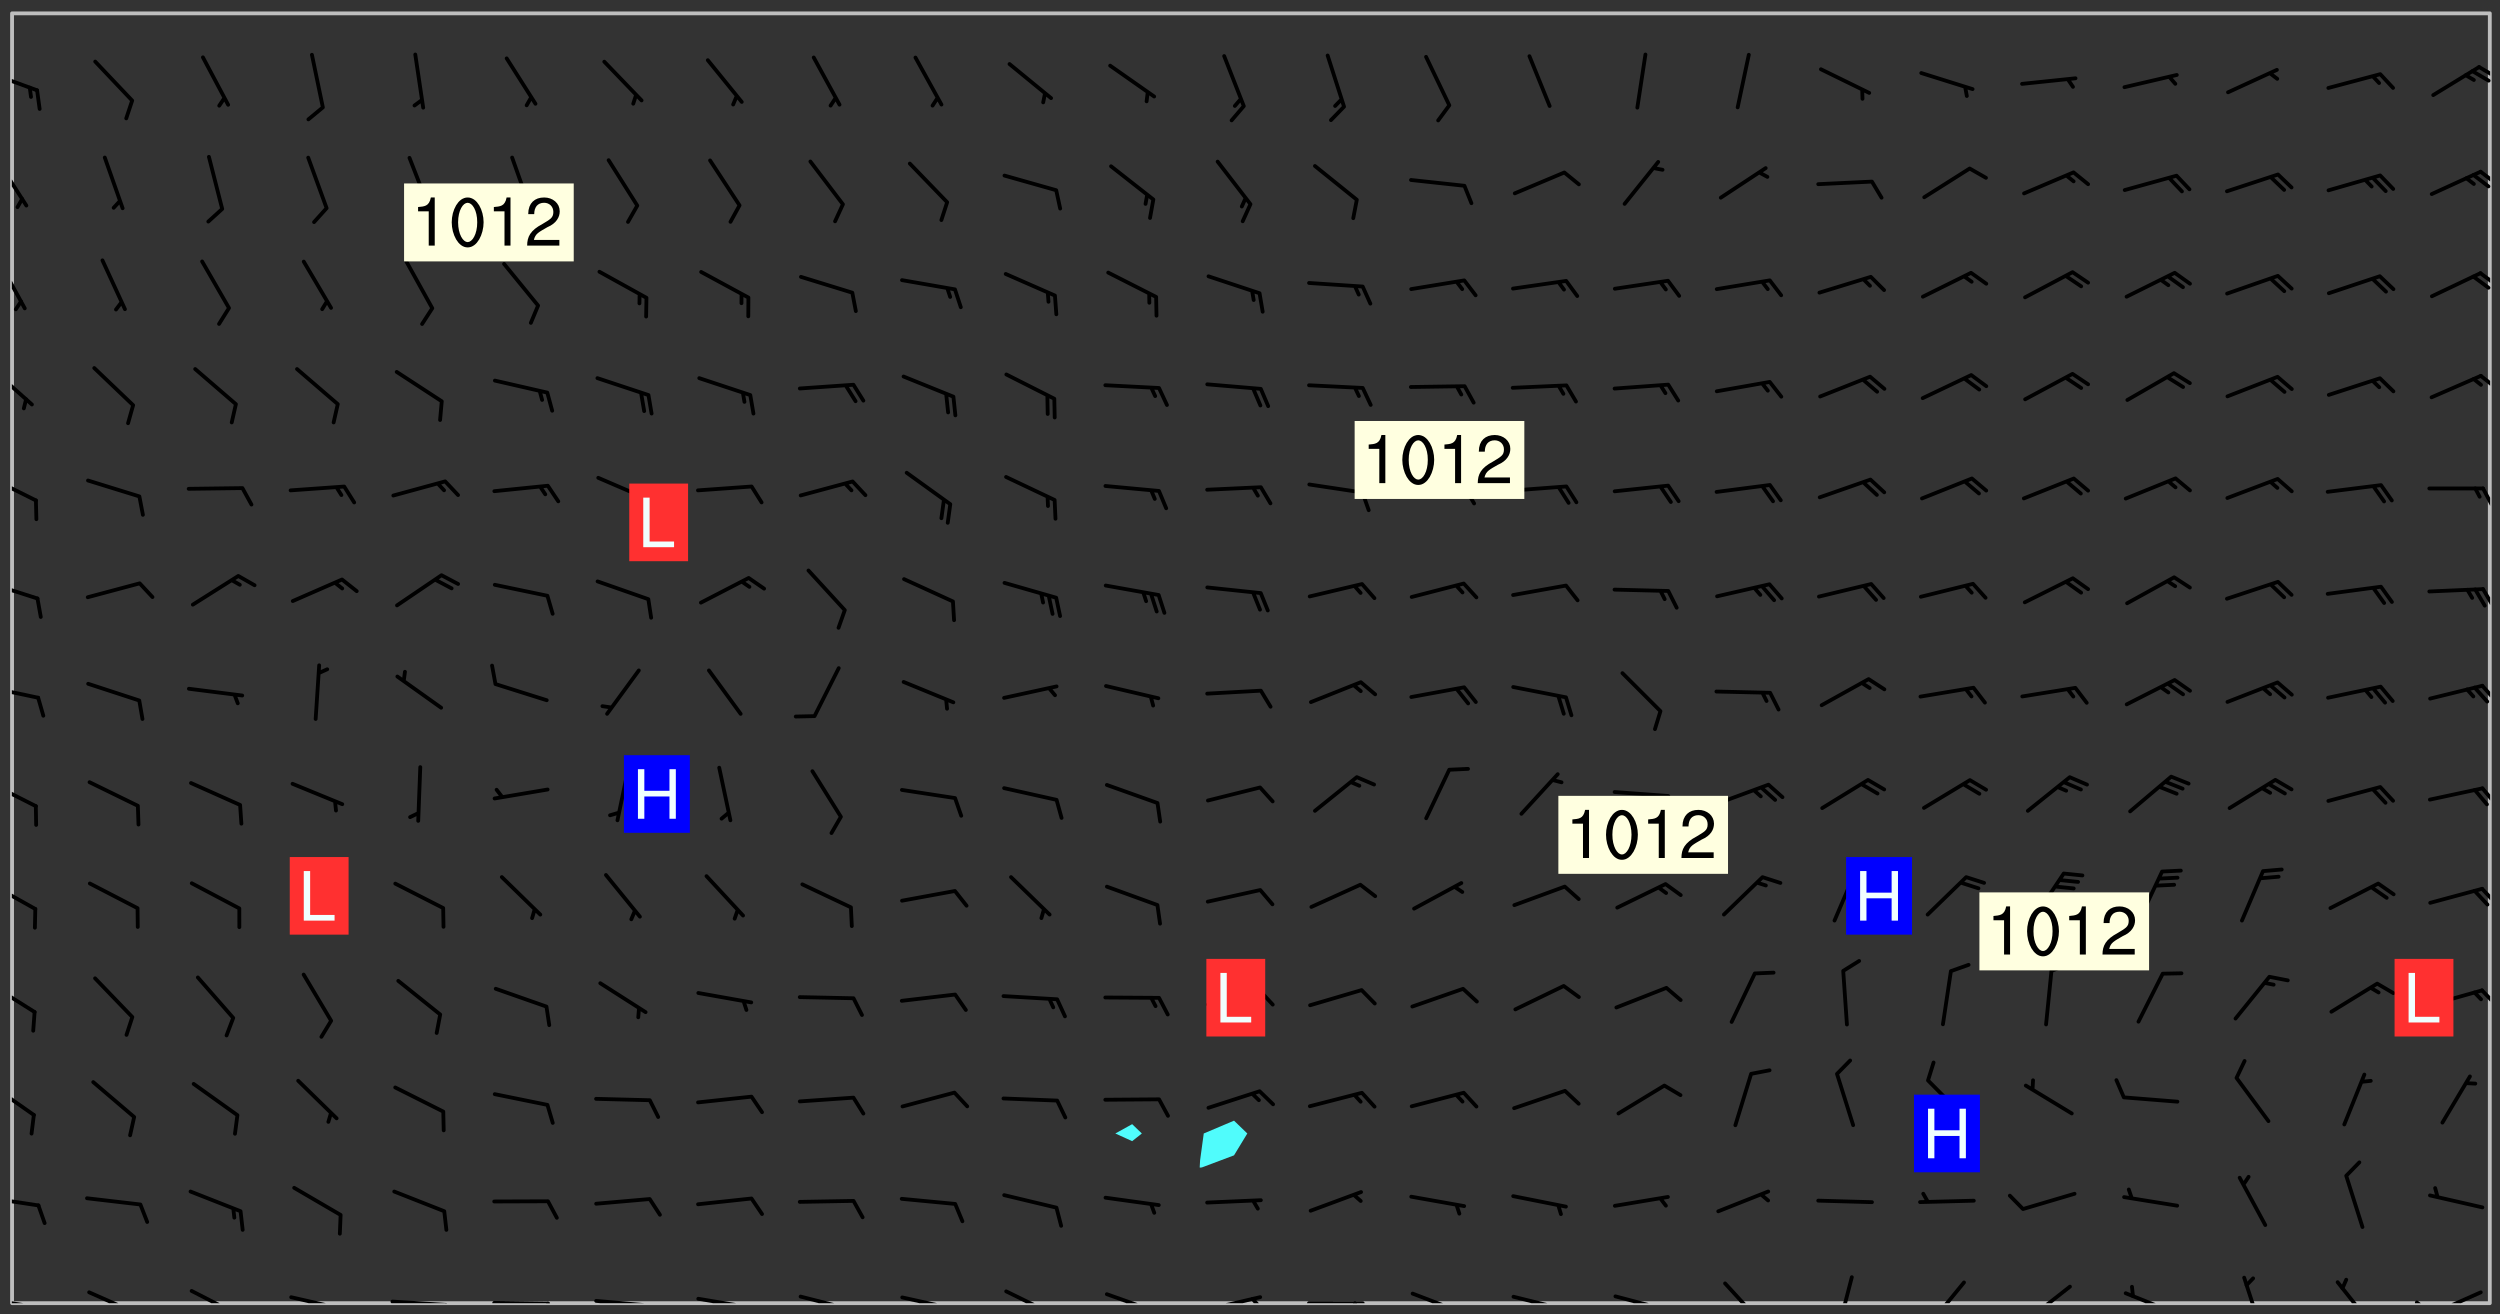 <svg xmlns="http://www.w3.org/2000/svg" role="img" xmlns:xlink="http://www.w3.org/1999/xlink" viewBox="142.45 309.95 326.84 171.84"><rect x="142.45" y="309.95" width="326.84" height="171.84" fill="#333333" stroke="none"/><defs><clipPath id="a"><path d="M144 311.672h1v168.656h-1zm0 0"/></clipPath><clipPath id="b"><path d="M144 311.672h324v168.656H144zm0 0"/></clipPath><clipPath id="c"><path d="M467 311.672h1v168.656h-1zm0 0"/></clipPath><clipPath id="d"><path d="M144 479h4v1.328h-4zm0 0"/></clipPath><clipPath id="e"><path d="M147 480h2v.328h-2zm0 0"/></clipPath><clipPath id="f"><path d="M153 478h8v2.328h-8zm0 0"/></clipPath><clipPath id="g"><path d="M167 478h8v2.328h-8zm0 0"/></clipPath><clipPath id="h"><path d="M180 479h8v1.328h-8zm0 0"/></clipPath><clipPath id="i"><path d="M187 480h2v.328h-2zm0 0"/></clipPath><clipPath id="j"><path d="M193 479h9v1.328h-9zm0 0"/></clipPath><clipPath id="k"><path d="M200 480h3v.328h-3zm0 0"/></clipPath><clipPath id="l"><path d="M206 480h9v.328h-9zm0 0"/></clipPath><clipPath id="m"><path d="M213 480h3v.328h-3zm0 0"/></clipPath><clipPath id="n"><path d="M220 479h8v1.328h-8zm0 0"/></clipPath><clipPath id="o"><path d="M227 480h2v.328h-2zm0 0"/></clipPath><clipPath id="p"><path d="M233 479h8v1.328h-8zm0 0"/></clipPath><clipPath id="q"><path d="M240 480h2v.328h-2zm0 0"/></clipPath><clipPath id="r"><path d="M246 479h9v1.328h-9zm0 0"/></clipPath><clipPath id="s"><path d="M252 480h2v.328h-2zm0 0"/></clipPath><clipPath id="t"><path d="M260 479h8v1.328h-8zm0 0"/></clipPath><clipPath id="u"><path d="M266 480h1v.328h-1zm0 0"/></clipPath><clipPath id="v"><path d="M273 478h8v2.328h-8zm0 0"/></clipPath><clipPath id="w"><path d="M286 478h9v2.328h-9zm0 0"/></clipPath><clipPath id="x"><path d="M292 480h2v.328h-2zm0 0"/></clipPath><clipPath id="y"><path d="M300 479h8v1.328h-8zm0 0"/></clipPath><clipPath id="z"><path d="M305 479h3v1.328h-3zm0 0"/></clipPath><clipPath id="A"><path d="M313 480h8v.328h-8zm0 0"/></clipPath><clipPath id="B"><path d="M319 480h2v.328h-2zm0 0"/></clipPath><clipPath id="C"><path d="M326 478h8v2.328h-8zm0 0"/></clipPath><clipPath id="D"><path d="M332 480h2v.328h-2zm0 0"/></clipPath><clipPath id="E"><path d="M340 479h8v1.328h-8zm0 0"/></clipPath><clipPath id="F"><path d="M345 480h2v.328h-2zm0 0"/></clipPath><clipPath id="G"><path d="M353 479h8v1.328h-8zm0 0"/></clipPath><clipPath id="H"><path d="M359 480h1v.328h-1zm0 0"/></clipPath><clipPath id="I"><path d="M367 477h6v3.328h-6zm0 0"/></clipPath><clipPath id="J"><path d="M382 476h3v4.328h-3zm0 0"/></clipPath><clipPath id="K"><path d="M394 477h6v3.328h-6zm0 0"/></clipPath><clipPath id="L"><path d="M407 477h7v3.328h-7zm0 0"/></clipPath><clipPath id="M"><path d="M420 478h8v2.328h-8zm0 0"/></clipPath><clipPath id="N"><path d="M435 476h4v4.328h-4zm0 0"/></clipPath><clipPath id="O"><path d="M447 477h6v3.328h-6zm0 0"/></clipPath><clipPath id="P"><path d="M460 478h8v2.328h-8zm0 0"/></clipPath><clipPath id="Q"><path d="M458 479h3v1.328h-3zm0 0"/></clipPath><clipPath id="R"><path d="M144 466h4v2h-4zm0 0"/></clipPath><clipPath id="S"><path d="M144 451h4v5h-4zm0 0"/></clipPath><clipPath id="T"><path d="M144 438h4v5h-4zm0 0"/></clipPath><clipPath id="U"><path d="M466 439h2v3h-2zm0 0"/></clipPath><clipPath id="V"><path d="M144 425h4v5h-4zm0 0"/></clipPath><clipPath id="W"><path d="M466 425h2v4h-2zm0 0"/></clipPath><clipPath id="X"><path d="M144 411h4v5h-4zm0 0"/></clipPath><clipPath id="Y"><path d="M466 412h2v4h-2zm0 0"/></clipPath><clipPath id="Z"><path d="M144 399h4v3h-4zm0 0"/></clipPath><clipPath id="aa"><path d="M466 399h2v3h-2zm0 0"/></clipPath><clipPath id="ab"><path d="M144 385h4v4h-4zm0 0"/></clipPath><clipPath id="ac"><path d="M466 386h2v4h-2zm0 0"/></clipPath><clipPath id="ad"><path d="M144 371h4v5h-4zm0 0"/></clipPath><clipPath id="ae"><path d="M466 373h2v4h-2zm0 0"/></clipPath><clipPath id="af"><path d="M144 357h3v7h-3zm0 0"/></clipPath><clipPath id="ag"><path d="M466 358h2v3h-2zm0 0"/></clipPath><clipPath id="ah"><path d="M144 343h2v8h-2zm0 0"/></clipPath><clipPath id="ai"><path d="M466 345h2v3h-2zm0 0"/></clipPath><clipPath id="aj"><path d="M465 345h3v3h-3zm0 0"/></clipPath><clipPath id="ak"><path d="M144 330h3v8h-3zm0 0"/></clipPath><clipPath id="al"><path d="M466 332h2v3h-2zm0 0"/></clipPath><clipPath id="am"><path d="M465 332h3v3h-3zm0 0"/></clipPath><clipPath id="an"><path d="M144 319h4v4h-4zm0 0"/></clipPath><clipPath id="ao"><path d="M466 318h2v3h-2zm0 0"/></clipPath><clipPath id="ap"><path d="M465 319h3v2h-3zm0 0"/></clipPath><g id="aq" clip-path="url(#clip1)"><path fill="#fff" fill-opacity="0" fill-rule="evenodd" d="M0 0h1000v1000H0zm0 0"/><path fill="#d3d3d3" fill-opacity="0" fill-rule="evenodd" d="M162.152 355.867l-.234.293.059.234.117.172.176.234.293.348.113.059.117-.172.059-.234.176-.176.465-.176h.699l.234.293.289.816.059.176.176.23.352.234.699.699.172.176.234.348.234.41.289.582.41.465.23.234.234.176.117.23.176.293.172 1.164v.234l.059.289.059.117.117.117.348.41.117.172.176.176.176.234.117.172.172.352.059.234.234.406.234-.059-.176.176-.059.93h-.582l-.234-.113-.348.113-.117.117-.059.293-.059.176-.117.172-.465.293-.059.234-.059.113v.645l.059.172v.41l.059.059v.406l.059.406.117.176.059.059.23.641-.059.293v.699l-.059.582v.234l-.059.23-.055.352v1.922l.055.117h.426l-.367.117-.023.352.891 1.168 1.742.539 1.34.359v.539l.09.809.535.715 1.52.27.891-.086.09 1.164.535.18 1.16-.18 2.055-.984 1.16-.363 1.879-.176 1.695-.18-.18.719-1.516.086-1.25.09-.805.27-1.074.809.27.719.535.898-.18.625-.266.809.266 1.078.625.898.805.18 1.25-.18-.266.723.098.504.055.293v.172l.059.293v.406l.176.117.352.117h.406l.293-.176.113-.117.059-.117.117-.23.059-.176.352-.465.23-.176.176-.059.176.059.059.176.117.988.055.469.059.172.117.234.176.059.816.059h.289l.117.234.059.406.059.352v1.105l.117.293.117.348.289.699.176.352.582.754.352.176.172.059.469.234.641.465.348.234.293.176.293.055.23.062.816.348.293.176.113.172.352.352.117.176.523.641v.289l.059.352v.348l.059.352.059.289.117.059.172.059h.176l.582.234.176.117.176.289.176.234.113.234.293.23.117.117v.41l.059.055.289.234.234.117.059.117.117.172.059.117.23.234.059.176.234.059.117.059-.117.113-.059.117v.117l-.117.293-.117.289v.582l.176.117.117.059.059.117.117.117.113.059.176.348.059.352.059.406v.176l-.059.176-.117.699v.172l.117.176.293.293h.406l.176.117.117.172.117.293v.234h-.527l-.23-.234h-.234l-.176.059-.059.699.059.348.117.176.176.41.117.23.289.469.176.055h.523l.234.059.758.641.059.293v.234l.059.059.23.348v.352l-.117.172v.293l.293.289.293.176.172.059.293.176.293.117.582.406.289.234.293.176.219.16.016.012.23.176.641.523.176.234.117.176.176.176.113.172v.641l.117.176.469.117.582.117.234.059.23.113.293.117.113.059.586.352.289.172.176.062.176.055.176.059.699.352.289.176.234.055.289.176.234.117.641.406.293.117.172.059.234.059.41.059.23.059.234.117.059.172-.41.176.469.059.059.293.113.234.176.055.234.059.176.059.406.117.641.234.117.172.059.234v.176l-.059.117-.059.406.234.234.117.059.348.117.641.23.176.117.289.117.176.176.234.465.582 1.105.176.176.348.176.176.117.352.117 1.047.523.234.059.465.113.293.059.465.176.758.582.234.234.348.465.176.176.289.234.816.699.293.176.289.289.293.176.293.289.695.641.176.176.293.234.289.234.469.289.641.582.348.234.234.293.348.348.352.465.934.992.348.406.117.176.234.059.113.117.645.176.23.113.234.059.293.176.23.117.934.699.406.406.234.176.406.176.234.117.816.348.348.234.234.117.293.289.23.117.758.352.352.172.23.059.293.117.234.059.871.176h.816l.469.23.172.059.875.699.465.117.293.059.176.059.23.059.469.059.348.059.352.059.406.059h.293l.172.059v.23l.176.176h.293l.348.059.352.059.699.117h.641l.465-.234.293-.176.172-.117.41-.172.289-.176.934-.465.469-.293.523-.293.465-.172.465-.176 1.051-.465.289-.117.41-.117.289-.117.527-.176 1.516-.699.582-.348.289-.059.293-.059.348-.117.875-.23.352-.117h.113l.234-.059.875-.234.234-.059h.812l.352-.059.816-.117.172-.059.352-.055.293-.059.23-.059.816-.176.176-.059h.348l.234-.059.465-.117.758-.172.234-.059h.348l.41-.117.289-.059 1.285-.059h.289l.41-.059.23-.059h.176l.875-.117h.406l.41-.117h.348l.352-.113.871-.059h1.75l1.047.289.41.117.289.117.352.117.289.117 1.051.172.289.059h.293l.293.059.172.059.41.059.172.059.117.059h.117l.117.059.352.059h.113l.41.066 1.922.395 1.926.395 1.52.449 1.695.719 2.145.805 1.605-.719 1.43-.805 1.16-1.078 1.25-.449 3.035-.719 1.875-.359 2.145-1.348 2.234-1.254 2.5-1.258 1.695-.449 1.785-.18 1.16-.27.625.539 1.34-.27.715-.988.984-1.344.445-.18.805-.359 1.875-.539 1.785-.449 1.25-.27 1.16-.09 1.699-.09 1.961-.27 1.25-.09h.539l.625-.09h.891l2.145-.18 2.41-.18 2.59-.09 1.695.18 1.609.09 1.43.359 1.16.719 1.875.988 1.16 1.527.266.715.629.09.355.898.535.539.535 1.527 1.074.359h.535l-.805.535.09 1.707.715 2.695.891.805.895.988.715 1.258 1.785.539 1.52-.18.355 1.344 1.609-.805.98-.539.27.27.316-.215.219-.145.801.449.449-.359h.355l.535-.27.539-.719.535-.27.625-.988 1.16.449.84.371 1.395.617 1.695-.18h1.605l1.785.09.18-1.707.535-1.344.805.27.492.848.402.406-.09.539v.359l.715.449.711-.27h1.43l.359.988.445 1.258.715 1.344 1.25.629 1.695.629.715-.18.18-.539.98-.09.449.359.086 1.258-.266.629-.535.18v.539l.715.984.266.539.984.988.801 1.078-.266.359-.09.898-.625 2.332-.355 2.066-.09 1.793-.18.719-.09.539v1.438l-.98 1.883-.359 1.707-.535.898-.805 1.168-.266.539 2.055 1.254.086.359-.355.539-.09-.18v.809l.09 1.438-.445.715-1.074.094-.266.715.535.898.805.719 1.16.809 1.34.27.445.359-.355.449-1.789-.09-1.25-.449-.715-.719-.625-.09-.176 3.59-.188 1.309h89.359V311.703h-55.27v49.082l.762.125 3.289.543 2.023 2.836v2.754l2.352.332 2.348.332h4.051l-1.379 4.16-2.023.707-2.023.703-.543.344-2.594 1.617-.188.117-2.023-2.078-.73-2.742-2.672-2.078-1.375-3.5-.066-.082-1.957-2.672 2.75-1.418v-49.082H294.422v91.414l.117.031.133.012.074.074.105.047.09.059.086.059.09.059.297.297.059.09.031.117.027.117.016.137-.031.117-.059.09-.059.086-.043.105-.047.102-.027.121v.145l.176.27.148.148.074.086.074.074.043.105.062.09.059.086.043.105.059.09.047.102.043.105.059.086.117.18.074.074.062.086.059.09.043.105.059.09.059.086.062.09.059.09.043.102.117.18.074.074.059.086.074.074.09.059.105.047h.148l.133-.016.133.016.102-.047.074-.074.047-.102-.016-.133v-.148l-.047-.105-.027-.117-.047-.102-.027-.121-.043-.102-.062-.09-.043-.102-.043-.105-.031-.117-.016-.133-.012-.137.086-.059.059-.086.121-.031.043.105.016.133v.117l.059.102.059.09.09.059.148.148.059.09.043.105-.012.102.086.059.105.047.086.059.09.059.074.074-.117.027-.105.047-.086.059-.074.074-.059.09-.062.086-.027.121-.047.102-.043.105-.031.117-.012.133-.016.133v.148l.027.117.047.105.043.102.059.09.074.074.09.059.074.074.09.059.059.09.043.105.047.102.117.031.133.016h.148l.117-.031.105.043.043.105.047.102.027.121L299.5 410l.027.117.031.121.027.117.105.043.102.047.133-.016.148.148.062.086.074.074.07.074.09.062.105.043.102.043.117.031.137.016.117-.031.074-.074.027-.117-.012-.133-.031-.121-.027-.117.043-.105h.117l.09.062.117.027h.148l.133.016h.148l.133.016.133-.016h.148l.133-.016.133-.012.137.012.117-.027.133-.016.191-.059-.059.176-.016.133-.027.121-.016.133-.059.086-.133.016-.105.047-.105.043-.117.031-.117.027-.266.031h-.148l-.133.016-.074.074.059.086.148.148.117.18.074.07.09.062.09.059.086.059.09.059.102.043.105.062.105.043.086.059.105.047.102.043.18.117.059.09-.043.102-.047.105.016.133.223.223.059.09.043.102.031.121.043.102.016.133.031.117.012.137.031.117.148.148.102.043.105.043.117.031.133.016.137.016h.117l.117-.031.09-.059.043-.105.047-.102.043-.105.031-.117.012-.133v-.148l-.012-.133-.016-.133-.031-.117-.043-.105-.047-.105-.043-.102-.043-.105-.016-.133.016-.133.027-.117.031-.117.027-.121.047-.102.09-.059.086-.062.074-.074.09-.059.223-.223.059-.086.074-.074.117-.18.059-.086v-.148l-.074-.074-.102-.047-.105-.043-.102-.043-.059-.09-.047-.105-.027-.117.09-.059.117-.031.102-.043.18-.117.148-.148.012-.133-.012-.105-.09-.059-.133.016h-.148l-.133.016-.133-.016-.121-.031-.086-.059-.074-.074-.059-.09-.062-.086-.117-.18-.059-.086.031-.121.086-.059.121-.031.059-.086v-.121l-.031-.117-.059-.09-.059-.086-.047-.105-.027-.117-.016-.133.059-.09.074-.074.09-.059.117-.18.074-.074.059-.086.148-.148.121-.031.133-.016.133.016.074.074.043.105.016.133-.031.117-.117.031-.133.012-.148.148-.043.105-.047.102-.027.121-.031.117v.148l.031.117.043.105.059.09.074.07.074.074.117.031.121.027.117-.027.133-.016h.117l.09.059.074.074.047.105.059.086.102.047.133.016.105.043.086.059-.012.105-.074.074-.18.117-.059.09-.09.059-.07.074-.074.074-.062.09-.027.117-.016.133.016.133-.016.133v.148l.016.133.027.117.031.121.074.074.09.059.086.059.09.059.117.031v.086l-.102.047-.09.059-.266.031-.117.027h-.148l-.105.043-.102.047-.059.09-.062.234-.012.133-.031.121-.016.133v.293l-.012.133.012.137.016.133.133.016.133.012.121.031.086.059.074.074.047.105.043.102.016.133v.445l-.016.133v.445l.031.266.027.117.016.133.031.117.086.211.031.266v.148l-.031.117-.027.117-.031.121-.027.117-.031.117-.031.121-.012.133-.016.133.09.059.117-.031.102.016.047.105-.031.266v.441l-.043.105-.047.105-.043.102-.043.105-.059.086-.031.121-.043.117-.031.117-.016.133.016.133.059.09.105.047.086.059.059.086-.012.137-.031.117-.043.102v.445l-.016.133v.148l-.031.117-.043.105-.027.117-.047.105-.043.102-.031.121-.027.117-.031.133-.031.117-.027.117-.043.105-.031.117-.031.121-.012.133-.016.133v.297l.027.117v.148l.047.398.027.117.059.09.121.031h.148l.133-.016.059.09v.117l-.059.09-.09.059-.102.043-.105.047-.09.059-.086.059-.137.016-.117-.031-.133-.016-.102.047-.062.086-.012.137-.016.133-.031.117-.027.117-.016.133-.031.121v.297l.016.133.031.117v.148l.012.133v.148l-.027.117-.047.102-.027.121-.031.117-.059.09-.074.074-.102.043-.105.047-.117.027-.121.031-.102-.047.059-.086.105-.047.027-.117.031-.117.027-.121.031-.117v-.148l.016-.133-.031-.117-.043-.105-.105.016-.074.074-.102.043-.09.062-.074.074-.043.102-.016.133-.031.117L304.25 426l-.031.117-.027.117-.031.121-.027.117-.031.117-.043.105-.09.059h-.09l-.117-.031-.031-.086.016-.137-.031-.117v-.148l-.012-.133v-.148l-.062-.234-.027-.121-.043-.102-.047-.105-.059-.086-.059-.09-.043-.105-.062-.086-.148-.148-.07-.074-.105-.047-.105-.043-.102-.043-.297-.297-.09-.074-.086-.059-.105-.043-.09-.062-.086-.059-.105-.043-.09-.059-.086-.062-.074-.07-.105-.047-.086-.059-.105-.043-.09-.062-.102-.043-.105-.043-.086-.059-.105-.047-.105-.043-.102-.047-.09-.059-.102-.043-.105-.043-.09-.062-.117-.027-.133-.016-.133.016H299.75l-.133.016-.117-.031-.09-.059-.074-.074-.09-.059-.102-.047h-.148l-.121-.027-.102-.043-.074-.074-.117-.18-.09-.059-.102-.043-.09-.062-.105-.043-.09-.059-.086-.059-.105-.047-.059-.086-.059-.09-.043-.105-.047-.102-.074-.074-.086-.059-.074-.074-.09-.059-.223-.223-.043-.105-.031-.266.105-.043h.145l.105.043.074.074.09.059.086.059.105.047.09.059.148.148.07.074.148.148.062.086.074.074.086.059.074.074.09.062.09.059.086.059.27.176.102.047.105.043.102.043.047-.074.059-.086.074-.074.07-.074.105.043.074.074.059.09.043.102.047.105.043.105.121.027.117-.027.074-.09.043-.105.059-.09.074-.074.105-.043.117-.027.133.012.09.059.148.148.059.09.043.105.047.102.043.105.043.102.105.047.105.043.133.016.086-.059.059-.09.074-.074.105-.043.117.027.105.047.102.043.105.043.102.047.18.117v.117l-.016.133.016.133.016.137.059.086.102.047.121.027.117.031h.148l.117-.031.059-.09.18-.117.059-.09.074-.074.059-.086.117-.18.18-.117.117.031.09.059.043.074-.016.133v.117l.09.059h.148l.133-.016.133-.012.266-.031.105-.043.117-.031.121-.027.074-.074.07-.074.062-.09-.016-.105-.047-.102-.102-.043-.105-.016-.117.027-.266.031h-.148l-.074-.074-.09-.059-.117-.031-.117-.027-.133-.016h-.148l-.133.016h-.297l-.105-.047-.148-.148-.043-.102-.059-.09.223-.223.086-.059.105-.043.117-.031.133-.016.133.016.137.016.102.043.133-.012.09-.062.102-.043.062-.09-.047-.102-.09-.059-.117-.031-.102-.043-.059-.09-.062-.09v-.117l.016-.133.105-.047.074-.07v-.121l-.09-.059-.031-.117.09-.059.074-.074.043-.105.059-.09.047-.102.016-.133v-.148l-.047-.105-.043-.102-.09-.059-.133-.016-.102-.043-.137-.016-.117-.031h-.445l-.133-.016-.133-.012-.133-.016-.117-.031h-.148l-.133-.016-.133-.012-.266-.031-.121-.043-.086-.059-.074-.074v-.148l.012-.133.105-.047.102-.043.133-.016h.152l.133-.016h.293l.121.031.102.043.09.059.234.062.121-.047.09-.059.102-.043.133-.016.105.043.102.047.133.012.121-.027h.145l.121-.031.117-.027.105-.047.074-.074.086-.059.148-.148.059-.086.047-.105.027-.117.016-.105-.102-.043-.09-.059-.117-.031-.105-.043-.09-.062-.074-.086-.074-.074-.102-.043-.105-.047-.102-.043-.059-.09-.047-.102-.086-.211-.062-.086-.059-.09-.074-.074-.086-.059h-.27l-.117.031-.09.059-.102.043-.133.016-.105-.016-.027-.117-.062-.09-.117-.031-.102-.043-.148-.148-.031-.117-.016-.105.074-.074.18-.117.117-.027.117-.031.137.016.102.043.105.043.102.047.105.043.117.031.133.016.117.027.133.016.105-.016.09-.059-.074-.074-.105-.043-.074-.074-.074-.09-.148-.148-.086-.059-.09-.059-.074-.074-.09-.059-.102-.047-.121-.027-.102-.047-.105-.043-.117-.031-.102-.043-.121-.031h-.148l-.117.031-.105.043-.086.062-.18.117-.086.059-.09.059-.105.047-.086.059-.105.043-.102.043-.105.047-.074.074-.059.09-.059.086-.047.105-.059.086-.074.074-.133-.012-.117-.031h-.117l-.074.074-.09.059-.074.074-.09.059-.086.059-.105.047-.102.043-.137.016-.102-.043-.148-.148-.105-.047h-.086l-.105.047-.102.043-.121.031-.117-.031-.074-.074v-.117l.031-.121.074-.07.059-.09.074-.074.117-.031.105-.043h.293l.133-.016.137-.016.102-.043.09-.059.102-.047.09-.059.133-.012.09.059.133.012.09-.059.086-.059.105-.043.09-.059.086-.062.09-.059.148-.148.059-.086.059-.09.105-.043.133-.016.117.027.121.031.059-.059.059-.09.031-.266.027-.117.105.012.133.016.102-.043.09-.059.059-.09.074-.074.059-.09.047-.102.012-.133-.012-.133-.047-.105-.148-.148-.059-.09-.059-.086-.043-.105v-.445l.016-.133v-.148l.012-.133-.059-.059-.09.059-.102-.043-.18-.117-.086-.059-.062-.09-.059-.09-.074-.074-.086-.059-.121.031-.102.012-.105.047-.086.059-.105.043-.148.148-.09.059-.086.059-.09.062-.105.043-.133.016v-.121l.105-.043.117-.031.074-.07.043-.105v-.148l-.027-.117-.148-.148-.133-.016h-.148l-.117.031-.105.043-.102.043-.09.062-.117.027-.074-.074.012-.133-.043-.102-.043-.105-.09-.059-.117.027-.121.031-.117.031-.102.043-.121.031-.102.043-.105.043-.09.059-.102.016v-.117l.016-.133-.059-.09-.074.043-.148.148-.059.09-.074.074-.047.105-.043.102-.074.074-.059.09-.074.074-.059.086-.074.074-.09.062-.074.07-.074.074-.102.016-.133.016-.105-.043v-.121l.148-.148.043-.102.059-.09.047-.102.043-.105.059-.09.031-.117.043-.102.031-.121.027-.117.047-.105.043-.102.043-.105.074-.07.09-.062.09-.059.102-.043h.297l.266-.031.105-.043-.074-.074-.117-.031-.105-.043-.09-.059-.102-.047-.09-.059-.102-.043-.105-.043-.09-.062-.086-.059-.105-.043-.102-.043-.121-.031-.117-.031-.102-.043L297.5 410.25l-.102-.043-.09-.059-.043-.105-.016-.133.102-.043.133-.016.137.016.133-.016.102-.043.059-.09.016-.105-.09-.059-.074-.074-.102-.043-.09-.059-.148-.148-.043-.105-.016-.133v-.293l-.059-.09-.09-.059-.074-.074-.043-.105-.031-.117-.059-.09-.074-.074-.117-.027-.074-.074-.09-.059-.09-.062-.086-.059-.074-.074-.059-.086-.047-.105-.086-.059-.148-.148-.195-.059-.133.016-.102.043-.074.074-.047.102-.043.105-.059.09-.059.086-.297.297-.09.059h-.086l-.062-.086-.043-.105.031-.117.059-.09.027-.117-.012-.133-.09-.062-.105.047-.117.027-.117.031-.27.176-.102.047-.117.027-.105.047-.09.059-.102.043-.059-.086-.047-.105.016-.133.047-.105.07-.074.074-.07.059-.09v-.148l-.043-.105h-.238l-.102.047-.031.117-.027.117-.031.121-.074.043-.133.016-.074-.047-.043-.102-.043-.105-.047-.102-.043-.105-.121.031-.102.043-.133.016-.117.031-.105.043-.09.059-.102.047-.121.027-.133.016-.102-.043-.059-.09-.047-.105-.043-.102-.043-.105v-.117l.059-.09.086-.059.18-.117.102-.047.105-.043.105-.059.102-.043.09-.062.102-.043.105-.059.102-.047.09-.059.105-.043.102-.043.09-.062.102-.043.137-.016.117.031.102.043.121.031.102.043.105.047.102.043.105.043.102.047.105.043.102.043.105.047.086.059.105.043.117.031.105.043.102.047.09.059.105.043.102.043.105.047.117.027.102.047.121.027h.148l.086-.059.016-.102.059-.09-.027-.117-.074-.074-.117-.18-.074-.074-.09-.074-.18-.117-.086-.059-.105-.043-.102-.047-.27-.176-.059-.09-.074-.074-.059-.09-.043-.102-.031-.117-.016-.137v-.562l-.012-.133-.016-.133-.031-.117-.016-.133-.012-.133-.031-.121-.223-.223-.059-.086-.016-.105.031-.117.133-.016v-91.414H172.992v1.453l-.059.234-.352 1.051-.172.523-.117.348-.176.41-.117.172-.234.293-.23.059h-.352l-.117.059-.23.406v.293l.117.176.23.23.117.234.641.758.293.465.176.234.23.352.234.348.641.816.176.465.172.41.117.695.176.469.117 1.398.059.465v.875l.117 1.047v4.781l-.059.465-.352 1.281-.176.523-.113.41-.352.93L172.934 336l-.234.582-.117.176-.172.348-.176.406-.352.816-.059.293-.113.293-.117.289-.059.176-.117.875-.059.406-.059.117-.059.176-.059.172-.23.527-.117.172v.234l-.117.234-.059.172-.176.586v.289l-.059.176v.293l-.059.113-.059.527v.172l-.055.234v2.621l-.176.816-.117.176-.176.234-.117.172-.113.234-.586.934-.23.289-.293.465-.176.234-.289.352-.352.699-.113.23-.176.41-.176.23-.406.527-.816.699-.293.172-.289.234-.176.117-.176.176-.523.406-.527.176-.172.176-.234.055-.641.176h-.758m12.211 31.023l-1.074.449.359.895 1.25-.715.445-.539-.98-.09"/><path fill="#d3d3d3" fill-opacity="0" fill-rule="evenodd" d="M201.508 416.598h-.895l.449.629.98.359.805-.09.445-.988-.176.09-.715-.355-.895.355m154.621 59.07l-.059-.523v-.293l.113-.293.059-.23.469-.469h.113l.117-.113.117-.059h.176l.234-.059h.348l.234.059.117.059.23.172.059.176.117.582v.293l-.117.176-.172.289-.176.176-.527.523-.23.234-.117.059h-.176l-.117-.059-.406-.293-.176-.117-.117-.059-.059-.113-.055-.117m6.641-10.957l-.059-.172v-1.109l.059-.172.176-.059.172-.059h.176l.234-.059.117.059.059.699-.059.172-.117.176-.117.059-.234.523-.113.059h-.234l-.059-.117m9.613-14.391l-.117-.176v-.699l.293-.875.117-.172.176-.352.113-.23.117-.293.352-.758.117-.23.172-.234h.176l.117-.059h.641l.117.059.234.234.172.113.352.293.117.117.113.176v.113l.117.059.117.117v.699l-.059.176v.23l-.059.176-.348 1.051-.117.23-.117.234-.117.059-.23.234-.641.289h-.875l-.41-.117-.641-.465"/><path fill="none" stroke="#bebebe" stroke-linecap="round" stroke-linejoin="round" stroke-miterlimit="10" stroke-width=".5" d="M467.957 311.695H144.027v168.625h323.93v-168.625"/><g clip-path="url(#a)"><path fill="#fff" fill-opacity="0" fill-rule="evenodd" d="M144 475.891v4.438h.004H144V311.672h.004H144v164.219"/></g><g clip-path="url(#b)"><path fill="#fff" fill-opacity="0" fill-rule="evenodd" d="M144.004 480.328V311.672h146.461v145.246l-2.203 1.219 2.203 1.004 1.266-1.004-1.266-1.219v-145.246h13.316v144.789l-3.957 1.676-.48 3.52-.051.918.051.027.242-.027 4.195-1.578 1.738-2.859-1.738-1.676V311.672h164.215v168.656H144.004"/></g><path fill="#50fcfc" fill-rule="evenodd" d="M290.465 459.141l-2.203-1.004 2.203-1.219 1.266 1.219-1.266 1.004m8.879 3.461l-.051-.027.051-.918.48-3.52 3.957-1.676 1.738 1.676-1.738 2.859-4.195 1.578-.242.027"/><g clip-path="url(#c)"><path fill="#fff" fill-opacity="0" fill-rule="evenodd" d="M467.996 480.328H468V311.672h-.004H468v168.656h-.004"/></g><g clip-path="url(#d)"><path fill="none" stroke="#000" stroke-linecap="round" stroke-linejoin="round" stroke-miterlimit="10" stroke-width=".5" d="M147.465 480.902l-6.93-1.145"/></g><g clip-path="url(#e)"><path fill="none" stroke="#000" stroke-linecap="round" stroke-linejoin="round" stroke-miterlimit="10" stroke-width=".5" d="M147.465 480.902l.785 2.324"/></g><g clip-path="url(#f)"><path fill="none" stroke="#000" stroke-linecap="round" stroke-linejoin="round" stroke-miterlimit="10" stroke-width=".5" d="M160.527 481.754l-6.422-2.852"/></g><g clip-path="url(#g)"><path fill="none" stroke="#000" stroke-linecap="round" stroke-linejoin="round" stroke-miterlimit="10" stroke-width=".5" d="M173.754 481.934l-6.25-3.211"/></g><g clip-path="url(#h)"><path fill="none" stroke="#000" stroke-linecap="round" stroke-linejoin="round" stroke-miterlimit="10" stroke-width=".5" d="M187.371 481.113l-6.852-1.57"/></g><g clip-path="url(#i)"><path fill="none" stroke="#000" stroke-linecap="round" stroke-linejoin="round" stroke-miterlimit="10" stroke-width=".5" d="M187.371 481.113l.637 2.371"/></g><g clip-path="url(#j)"><path fill="none" stroke="#000" stroke-linecap="round" stroke-linejoin="round" stroke-miterlimit="10" stroke-width=".5" d="M200.766 480.547l-7.012-.434"/></g><g clip-path="url(#k)"><path fill="none" stroke="#000" stroke-linecap="round" stroke-linejoin="round" stroke-miterlimit="10" stroke-width=".5" d="M200.766 480.547l1.02 2.23"/></g><g clip-path="url(#l)"><path fill="none" stroke="#000" stroke-linecap="round" stroke-linejoin="round" stroke-miterlimit="10" stroke-width=".5" d="M214.09 480.379l-7.027-.098"/></g><g clip-path="url(#m)"><path fill="none" stroke="#000" stroke-linecap="round" stroke-linejoin="round" stroke-miterlimit="10" stroke-width=".5" d="M214.09 480.379l1.121 2.18"/></g><g clip-path="url(#n)"><path fill="none" stroke="#000" stroke-linecap="round" stroke-linejoin="round" stroke-miterlimit="10" stroke-width=".5" d="M227.391 480.637l-7-.613"/></g><g clip-path="url(#o)"><path fill="none" stroke="#000" stroke-linecap="round" stroke-linejoin="round" stroke-miterlimit="10" stroke-width=".5" d="M227.391 480.637l.957 2.258"/></g><g clip-path="url(#p)"><path fill="none" stroke="#000" stroke-linecap="round" stroke-linejoin="round" stroke-miterlimit="10" stroke-width=".5" d="M240.672 480.91l-6.93-1.164"/></g><g clip-path="url(#q)"><path fill="none" stroke="#000" stroke-linecap="round" stroke-linejoin="round" stroke-miterlimit="10" stroke-width=".5" d="M240.672 480.91l.777 2.328"/></g><g clip-path="url(#r)"><path fill="none" stroke="#000" stroke-linecap="round" stroke-linejoin="round" stroke-miterlimit="10" stroke-width=".5" d="M253.926 481.195l-6.809-1.734"/></g><g clip-path="url(#s)"><path fill="none" stroke="#000" stroke-linecap="round" stroke-linejoin="round" stroke-miterlimit="10" stroke-width=".5" d="M252.934 480.945l.293 1.191"/></g><g clip-path="url(#t)"><path fill="none" stroke="#000" stroke-linecap="round" stroke-linejoin="round" stroke-miterlimit="10" stroke-width=".5" d="M267.266 481.09l-6.859-1.52"/></g><g clip-path="url(#u)"><path fill="none" stroke="#000" stroke-linecap="round" stroke-linejoin="round" stroke-miterlimit="10" stroke-width=".5" d="M266.27 480.867l.328 1.184"/></g><g clip-path="url(#v)"><path fill="none" stroke="#000" stroke-linecap="round" stroke-linejoin="round" stroke-miterlimit="10" stroke-width=".5" d="M280.305 481.879l-6.309-3.102"/></g><g clip-path="url(#w)"><path fill="none" stroke="#000" stroke-linecap="round" stroke-linejoin="round" stroke-miterlimit="10" stroke-width=".5" d="M293.773 481.512l-6.617-2.363"/></g><g clip-path="url(#x)"><path fill="none" stroke="#000" stroke-linecap="round" stroke-linejoin="round" stroke-miterlimit="10" stroke-width=".5" d="M292.812 481.168l.176 1.211"/></g><g clip-path="url(#y)"><path fill="none" stroke="#000" stroke-linecap="round" stroke-linejoin="round" stroke-miterlimit="10" stroke-width=".5" d="M307.203 479.535l-6.844 1.59"/></g><g clip-path="url(#z)"><path fill="none" stroke="#000" stroke-linecap="round" stroke-linejoin="round" stroke-miterlimit="10" stroke-width=".5" d="M306.207 479.766l.805.926"/></g><g clip-path="url(#A)"><path fill="none" stroke="#000" stroke-linecap="round" stroke-linejoin="round" stroke-miterlimit="10" stroke-width=".5" d="M320.609 480.336l-7.027-.016"/></g><g clip-path="url(#B)"><path fill="none" stroke="#000" stroke-linecap="round" stroke-linejoin="round" stroke-miterlimit="10" stroke-width=".5" d="M319.586 480.332l.574 1.086"/></g><g clip-path="url(#C)"><path fill="none" stroke="#000" stroke-linecap="round" stroke-linejoin="round" stroke-miterlimit="10" stroke-width=".5" d="M333.691 481.586l-6.562-2.516"/></g><g clip-path="url(#D)"><path fill="none" stroke="#000" stroke-linecap="round" stroke-linejoin="round" stroke-miterlimit="10" stroke-width=".5" d="M332.738 481.219l.148 1.219"/></g><g clip-path="url(#E)"><path fill="none" stroke="#000" stroke-linecap="round" stroke-linejoin="round" stroke-miterlimit="10" stroke-width=".5" d="M347.137 481.176l-6.82-1.695"/></g><g clip-path="url(#F)"><path fill="none" stroke="#000" stroke-linecap="round" stroke-linejoin="round" stroke-miterlimit="10" stroke-width=".5" d="M346.145 480.93l.297 1.191"/></g><g clip-path="url(#G)"><path fill="none" stroke="#000" stroke-linecap="round" stroke-linejoin="round" stroke-miterlimit="10" stroke-width=".5" d="M360.438 481.227l-6.793-1.797"/></g><g clip-path="url(#H)"><path fill="none" stroke="#000" stroke-linecap="round" stroke-linejoin="round" stroke-miterlimit="10" stroke-width=".5" d="M359.449 480.965l.281 1.195"/></g><g clip-path="url(#I)"><path fill="none" stroke="#000" stroke-linecap="round" stroke-linejoin="round" stroke-miterlimit="10" stroke-width=".5" d="M372.73 482.918l-4.75-5.18"/></g><g clip-path="url(#J)"><path fill="none" stroke="#000" stroke-linecap="round" stroke-linejoin="round" stroke-miterlimit="10" stroke-width=".5" d="M382.789 483.73l1.762-6.805"/></g><g clip-path="url(#K)"><path fill="none" stroke="#000" stroke-linecap="round" stroke-linejoin="round" stroke-miterlimit="10" stroke-width=".5" d="M394.758 483.047l4.457-5.434"/></g><g clip-path="url(#L)"><path fill="none" stroke="#000" stroke-linecap="round" stroke-linejoin="round" stroke-miterlimit="10" stroke-width=".5" d="M407.535 482.496l5.531-4.336"/></g><g clip-path="url(#M)"><path fill="none" stroke="#000" stroke-linecap="round" stroke-linejoin="round" stroke-miterlimit="10" stroke-width=".5" d="M420.355 479.02l6.52 2.621"/></g><path fill="none" stroke="#000" stroke-linecap="round" stroke-linejoin="round" stroke-miterlimit="10" stroke-width=".5" d="M421.305 479.398l-.129-1.219"/><g clip-path="url(#N)"><path fill="none" stroke="#000" stroke-linecap="round" stroke-linejoin="round" stroke-miterlimit="10" stroke-width=".5" d="M435.844 476.988l2.176 6.68"/></g><path fill="none" stroke="#000" stroke-linecap="round" stroke-linejoin="round" stroke-miterlimit="10" stroke-width=".5" d="M436.16 477.961l.852-.883"/><g clip-path="url(#O)"><path fill="none" stroke="#000" stroke-linecap="round" stroke-linejoin="round" stroke-miterlimit="10" stroke-width=".5" d="M448.062 477.578l4.371 5.5"/></g><path fill="none" stroke="#000" stroke-linecap="round" stroke-linejoin="round" stroke-miterlimit="10" stroke-width=".5" d="M448.695 478.379l.492-1.125"/><g clip-path="url(#P)"><path fill="none" stroke="#000" stroke-linecap="round" stroke-linejoin="round" stroke-miterlimit="10" stroke-width=".5" d="M460.348 481.75l6.426-2.844"/></g><g clip-path="url(#Q)"><path fill="none" stroke="#000" stroke-linecap="round" stroke-linejoin="round" stroke-miterlimit="10" stroke-width=".5" d="M460.348 481.75l-1.93-1.516"/></g><g clip-path="url(#R)"><path fill="none" stroke="#000" stroke-linecap="round" stroke-linejoin="round" stroke-miterlimit="10" stroke-width=".5" d="M147.473 467.543l-6.945-1.059"/></g><path fill="none" stroke="#000" stroke-linecap="round" stroke-linejoin="round" stroke-miterlimit="10" stroke-width=".5" d="M147.473 467.543l.812 2.312m12.52-2.434l-6.98-.816m6.98.816l.891 2.285m12.203-1.406l-6.539-2.574m6.539 2.574l.277 2.438m-1.227-2.812l.137 1.219m13.895-.359l-6.07-3.543m6.07 3.543l-.102 2.453m13.652-2.938l-6.539-2.574m6.539 2.574l.277 2.438M214.09 467l-7.027.027M214.09 467l1.16 2.16m12.141-2.453l-7 .613m7-.613l1.336 2.055m11.973-2.125l-6.988.754m6.988-.754l1.375 2.031m11.961-1.719l-7.027.129m7.027-.129l1.191 2.145m12.105-1.746l-6.992-.668m6.992.668l.941 2.266m12.293-1.781l-6.832-1.637m6.832 1.637l.617 2.375m12.762-2.711l-6.961-.965m5.949.824l.422 1.152m13.934-1.648l-7.02.309m6-.266l.625 1.059m13.496-2.168l-6.59 2.441m5.629-2.086l.918.812m13.523.668l-6.918-1.23m5.91 1.051l.379 1.168m13.93-.918l-6.891-1.371m5.887 1.172l.355 1.176m13.984-2.242l-6.934 1.16m5.926-.992l.746.973m13.375-1.855l-6.531 2.59m5.582-2.215l.934.797m6.555.023l7.023.199m6.289-.008l7.027-.184m-6.004.156l-.605-1.066m13.043 2l6.738-1.996m-6.738 1.996l-1.723-1.75m14.938.191l6.938 1.121m-5.93-.957l-.395-1.16m14.496-1.535l3.348 6.184m-2.859-5.281l.68-1.023m12.762-.137l2.121 6.699m-2.121-6.699l1.715-1.754m9.234 4.32l6.852 1.566m-5.855-1.34l-.32-1.184"/><g clip-path="url(#S)"><path fill="none" stroke="#000" stroke-linecap="round" stroke-linejoin="round" stroke-miterlimit="10" stroke-width=".5" d="M146.875 455.719l-5.75-4.039"/></g><path fill="none" stroke="#000" stroke-linecap="round" stroke-linejoin="round" stroke-miterlimit="10" stroke-width=".5" d="M146.875 455.719l-.301 2.434m13.414-2.172l-5.348-4.562m5.348 4.562l-.531 2.395m14.031-2.633l-5.719-4.086m5.719 4.086l-.32 2.43m13.289-2.016l-5.023-4.914m4.293 4.199l-.348 1.176m15.023-1.344l-6.281-3.152m6.281 3.152l.055 2.453m13.562-3.328l-6.887-1.402m6.887 1.402l.695 2.355m12.688-2.965l-7.023-.18m7.023.18l1.098 2.195m12.199-2.66l-6.988.75m6.988-.75l1.375 2.031m11.953-1.902l-7.012.492m7.012-.492l1.297 2.082m11.906-2.742l-6.789 1.812m6.789-1.812l1.672 1.797m11.758-.754l-7.02-.277m7.02.277l1.066 2.211m12.254-2.375l-7.027.055m7.027-.055l1.168 2.156m11.977-3.211l-6.688 2.164m6.688-2.164l1.762 1.703m-2.734-1.391l.879.855M320.5 452.82l-6.805 1.754m6.805-1.754l1.652 1.812m-2.645-1.555l.828.906m13.477-1.172l-6.801 1.773m6.801-1.773l1.66 1.805m-2.652-1.547l.832.902m13.398-1.406l-6.652 2.266m6.652-2.266l1.789 1.68m11.203-2.371l-6.004 3.648m6.004-3.648l2.109 1.25m9.234-2.785l-2.062 6.719m2.062-6.719l2.41-.465m8.816.473l2.113 6.703m-2.113-6.703l1.719-1.75m10.18 2.605l4.949 4.992m-4.949-4.992l.727-2.344m12.059 3.016l6.008 3.645m-5.133-3.113l.07-1.223m11.871 2.234l7.004.562m-7.004-.562l-.973-2.254m15.703-.289l4.176 5.648m-4.176-5.648l1.055-2.215m15.66 1.777l-2.625 6.52m2.242-5.57l1.219-.129m12.965-.578l-3.598 6.039m3.074-5.16l1.227.059"/><g clip-path="url(#T)"><path fill="none" stroke="#000" stroke-linecap="round" stroke-linejoin="round" stroke-miterlimit="10" stroke-width=".5" d="M146.973 442.258l-5.945-3.746"/></g><path fill="none" stroke="#000" stroke-linecap="round" stroke-linejoin="round" stroke-miterlimit="10" stroke-width=".5" d="M146.973 442.258l-.18 2.445m12.957-1.789l-4.871-5.062m4.871 5.062l-.762 2.332m13.953-2.219l-4.625-5.289m4.625 5.289l-.871 2.293m13.672-1.918l-3.594-6.039m3.594 6.039L184.469 445.5M200 442.582l-5.48-4.398M200 442.582l-.461 2.414m14.352-3.449l-6.629-2.328m6.629 2.328l.367 2.426m12.594-1.699l-5.922-3.781m5.062 3.23l-.098 1.223M240.664 441l-6.918-1.23m5.91 1.051l.379 1.168m14-1.531l-7.027-.148m7.027.148l1.105 2.191m12.184-2.676l-6.977.82m6.977-.82l1.398 2.016m11.934-1.395l-7.012-.418m7.012.418l1.023 2.23m-2.043-2.293l.512 1.117m13.832-1.242l-7.027-.047m7.027.047l1.137 2.176m-2.16-2.18l.566 1.086m13.656-2l-6.797 1.789m6.797-1.789l1.664 1.801m-2.652-1.539l.832.898m13.441-1.258l-6.738 1.984m6.738-1.984l1.719 1.754m11.543-1.918l-6.633 2.316m6.633-2.316l1.805 1.664m11.355-2.039l-6.324 3.062m6.324-3.062l1.984 1.449m11.441-1.199l-6.543 2.566m6.543-2.566l1.863 1.594m9.695-3.48l-3.031 6.34m3.031-6.34l2.453-.105m9.105-.23l.484 7.012m-.484-7.012l2.082-1.297m11.996 1.328l-1.043 6.949m1.043-6.949l2.312-.82m10.832.797l-.703 6.992m.703-6.992l2.273-.93m12.273 1.289l-3.168 6.273m3.168-6.273l2.453-.051m11.492.457l-4.426 5.461m4.426-5.461l2.406.469m-3.051.328l1.203.234m13.539-.137l-5.988 3.676m5.988-3.676l2.113 1.242m-2.984-.711l1.055.625m13.516-.273l-6.762 1.91"/><g clip-path="url(#U)"><path fill="none" stroke="#000" stroke-linecap="round" stroke-linejoin="round" stroke-miterlimit="10" stroke-width=".5" d="M466.941 439.43l1.699 1.77"/></g><path fill="none" stroke="#000" stroke-linecap="round" stroke-linejoin="round" stroke-miterlimit="10" stroke-width=".5" d="M465.957 439.707l.852.887"/><g clip-path="url(#V)"><path fill="none" stroke="#000" stroke-linecap="round" stroke-linejoin="round" stroke-miterlimit="10" stroke-width=".5" d="M147.066 428.785l-6.133-3.434"/></g><path fill="none" stroke="#000" stroke-linecap="round" stroke-linejoin="round" stroke-miterlimit="10" stroke-width=".5" d="M147.066 428.785l-.055 2.453m13.422-2.555l-6.238-3.23m6.238 3.23l.027 2.453m13.277-2.426l-6.215-3.285m6.215 3.285l.004 2.453m13.457-2.773l-6.508-2.645m6.508 2.645l.254 2.441m12.938-2.168l-6.262-3.191m6.262 3.191l.043 2.453m12.656-1.594l-5.031-4.906m4.301 4.191l-.344 1.176m14.094-.191l-4.438-5.449M225.461 429l-.477 1.133m14.609-.488l-4.777-5.152m4.082 4.402l-.402 1.16m15.199-1.484l-6.352-3.004m6.352 3.004l.117 2.453m13.48-4.59l-6.914 1.27m6.914-1.27l1.523 1.926m10.855 1.156l-5.043-4.895m4.309 4.184l-.34 1.176m15.168-1.711l-6.602-2.402m6.602 2.402l.344 2.434m13.102-4.395l-6.859 1.52m6.859-1.52l1.594 1.867m11.492-2.559l-6.402 2.902m6.402-2.902l1.941 1.496M333.5 425.395l-6.18 3.348m5.281-2.859l1.023.68m13.398-.703l-6.594 2.422m6.594-2.422l1.828 1.633m11.348-1.965l-6.316 3.082m6.316-3.082l1.984 1.441m-2.902-.992l.992.723m12.605-2.074l-5.047 4.887m5.047-4.887l2.336.754m-3.07-.043l1.168.375m11.742-1.871l-2.766 6.457m2.766-6.457l2.445-.207m12.008.988l-5.043 4.895m5.043-4.895l2.336.75m-3.07-.039l2.336.75m11.148-1.934l-3.914 5.84m3.914-5.84l2.441.25M411.688 425l2.441.246m-3.012.602l2.441.25m11.555-2.207l-2.992 6.355m2.992-6.355l2.449-.121m-2.887 1.043l2.453-.117m-2.887 1.043l2.449-.117m11.617-1.785l-2.754 6.465m2.754-6.465l2.445-.211m-2.844 1.152l2.441-.211m13.02.898l-6.25 3.207m6.25-3.207l2.016 1.402m-2.926-.938l2.016 1.402m12.477-1.18l-6.785 1.832"/><g clip-path="url(#W)"><path fill="none" stroke="#000" stroke-linecap="round" stroke-linejoin="round" stroke-miterlimit="10" stroke-width=".5" d="M466.953 426.152l1.676 1.793"/></g><path fill="none" stroke="#000" stroke-linecap="round" stroke-linejoin="round" stroke-miterlimit="10" stroke-width=".5" d="M465.969 426.418l1.676 1.793"/><g clip-path="url(#X)"><path fill="none" stroke="#000" stroke-linecap="round" stroke-linejoin="round" stroke-miterlimit="10" stroke-width=".5" d="M147.133 415.344l-6.266-3.184"/></g><path fill="none" stroke="#000" stroke-linecap="round" stroke-linejoin="round" stroke-miterlimit="10" stroke-width=".5" d="M147.133 415.344l.043 2.453m13.297-2.5l-6.316-3.086m6.316 3.086l.082 2.449m13.285-2.559l-6.418-2.867m6.418 2.867l.168 2.445m13.188-2.547l-6.5-2.664m5.555 2.273l.125 1.223m10.75 1.348l.27-7.023m-.23 6l-1.102.535m11.047-2.438l6.93-1.172m-5.918 1l-.75-.969m15.801 3.992l1.438-6.879m-1.227 5.879l-1.18.344m15.734.656l-1.461-6.875m1.246 5.875l-.938.789m15.598-.246l-3.723-5.961m3.723 5.961l-1.23 2.125m16.156-4.574l-6.945-1.062m6.945 1.062l.809 2.316m12.461-2.082l-6.855-1.531m6.855 1.531l.656 2.363m12.539-1.949l-6.617-2.363m6.617 2.363l.355 2.43m13.059-4.461l-6.816 1.703m6.816-1.703l1.645 1.82m11-3.172l-5.473 4.406m5.473-4.406l2.258.965m-3.055-.324l1.129.484m11.754-2.094l-3.016 6.344m3.016-6.344l2.453-.113m11.73.695l-4.75 5.18m4.059-4.426l1.188.309m13.949 1.785l-7.008-.516m7.008.516l.988 2.246m-2.008-2.32l.492 1.121m13.633-2.523l-6.594 2.438m6.594-2.438l1.832 1.633m-2.793-1.277l1.832 1.633m-2.789-1.277l.914.816m14.016-2.148l-5.984 3.68m5.984-3.68l2.117 1.242m-2.988-.707l2.117 1.242m12.082-1.754l-6.012 3.633m6.012-3.633l2.109 1.258m-2.984-.73l2.109 1.258m11.816-2.168l-5.48 4.398m5.48-4.398l2.254.969m-3.051-.328l2.254.969m-3.055-.328l1.129.484m13.727-1.836l-5.367 4.539m5.367-4.539l2.277.91m-3.059-.25l2.277.91m-3.059-.25l2.277.91m12.906-1.809l-5.98 3.691m5.98-3.691l2.117 1.242m-2.988-.703l2.117 1.238m-2.988-.703l1.062.621m14.398-.758l-6.789 1.816m6.789-1.816l1.672 1.797m-2.66-1.531l1.672 1.793m12.672-1.887l-6.871 1.473"/><g clip-path="url(#Y)"><path fill="none" stroke="#000" stroke-linecap="round" stroke-linejoin="round" stroke-miterlimit="10" stroke-width=".5" d="M466.996 413.016l1.582 1.879"/></g><path fill="none" stroke="#000" stroke-linecap="round" stroke-linejoin="round" stroke-miterlimit="10" stroke-width=".5" d="M465.996 413.23l1.582 1.879"/><g clip-path="url(#Z)"><path fill="none" stroke="#000" stroke-linecap="round" stroke-linejoin="round" stroke-miterlimit="10" stroke-width=".5" d="M147.438 401.168l-6.875-1.457"/></g><path fill="none" stroke="#000" stroke-linecap="round" stroke-linejoin="round" stroke-miterlimit="10" stroke-width=".5" d="M147.438 401.168l.676 2.355m12.543-1.992l-6.68-2.184m6.68 2.184l.418 2.418m13.043-3.07l-6.973-.883m5.957.754l.434 1.148m10.641-4.965l-.461 7.012m.395-5.992l1.117-.504m9.172.949l5.723 4.078m-4.891-3.484l.16-1.215m11.832 1.605l6.703 2.113m-6.703-2.113l-.445-2.414m15.039 6.305l4.148-5.672m-3.547 4.848l-1.211-.176m18.07 1.004l-4.145-5.676m13.805 5.973l3.164-6.273m-3.164 6.273l-2.453.055m20.602-1.859l-6.5-2.664m5.555 2.277l.121 1.223m14.32-2.918l-6.863 1.5m5.867-1.281l.793.934m13.508.398l-6.844-1.602m5.848 1.367l.316 1.188m14.082-1.945l-7.016.387m7.016-.387l1.27 2.098m11.801-3.207l-6.527 2.602m6.527-2.602l1.871 1.586m-2.82-1.207l.938.793m13.52-.504l-6.91 1.27m6.91-1.27l1.523 1.922m-2.531-1.738l1.527 1.922m12.789-.797l-6.898-1.348m6.898 1.348l.715 2.348m-1.719-2.543l.715 2.344m12.641-.34l-4.969-4.969m4.969 4.969l-.719 2.348m15.059-4.75l-7.023-.164m7.023.164l1.102 2.191m-2.121-2.215l.551 1.098m13.344-2.863l-6.141 3.414m6.141-3.414l2.059 1.336m-2.953-.84l1.031.668m13.574-.035l-6.934 1.16m6.934-1.16l1.492 1.945m-2.504-1.777l.75.973m13.578-1.125l-6.938 1.125m6.938-1.125l1.484 1.953m-2.492-1.789l.742.977m13.246-2.168l-6.266 3.184m6.266-3.184l2.008 1.41m-2.922-.949l2.012 1.41m-2.922-.945l1.004.703m14.277-1.312l-6.551 2.547m6.551-2.547l1.859 1.602m-2.812-1.23l1.859 1.602m-2.812-1.23l.93.801m14.453-.992l-6.875 1.449m6.875-1.449l1.574 1.879m-2.574-1.668l1.574 1.879m-2.574-1.668l.789.941m14.5-1.477l-6.824 1.676"/><g clip-path="url(#aa)"><path fill="none" stroke="#000" stroke-linecap="round" stroke-linejoin="round" stroke-miterlimit="10" stroke-width=".5" d="M466.973 399.602l1.637 1.828"/></g><path fill="none" stroke="#000" stroke-linecap="round" stroke-linejoin="round" stroke-miterlimit="10" stroke-width=".5" d="M465.98 399.844l1.637 1.828m-2.629-1.582l.816.914"/><g clip-path="url(#ab)"><path fill="none" stroke="#000" stroke-linecap="round" stroke-linejoin="round" stroke-miterlimit="10" stroke-width=".5" d="M147.348 388.195l-6.695-2.145"/></g><path fill="none" stroke="#000" stroke-linecap="round" stroke-linejoin="round" stroke-miterlimit="10" stroke-width=".5" d="M147.348 388.195l.434 2.414m12.93-4.395l-6.789 1.816m6.789-1.816l1.672 1.793m11.219-2.758l-5.941 3.75m5.941-3.75l2.129 1.215m-2.992-.672l1.062.609m13.363-.688l-6.438 2.816m6.438-2.816l1.922 1.523m-2.859-1.113l.961.762m12.98-1.734l-5.816 3.945m5.816-3.945l2.168 1.145m-3.016-.574l2.172 1.148m12.523.969l-6.879-1.434m6.879 1.434l.684 2.355m12.508-1.91l-6.633-2.324m6.633 2.324l.371 2.426m12.75-5.199l-6.242 3.227m6.242-3.227l2.016 1.395m-2.926-.926l1.008.695m12.469 3.039l-4.75-5.18m4.75 5.18l-.82 2.312m14.957-3.445l-6.391-2.918m6.391 2.918l.148 2.449m13.348-2.938l-6.754-1.938m6.754 1.938l.512 2.398m-1.492-2.684l.508 2.402m-1.492-2.684l.254 1.199m15.109-.984l-6.918-1.238m6.918 1.238l.754 2.336m-1.762-2.516l.754 2.336m-1.762-2.516l.379 1.168m14.984-1.059l-6.988-.738m6.988.738l.922 2.273m-1.938-2.383l.918 2.277m13.34-3.348l-6.84 1.621m6.84-1.621l1.621 1.844m-2.617-1.605l.809.922m13.484-1.227l-6.805 1.758m6.805-1.758l1.656 1.809M332.824 386.5l.828.906m13.531-.902l-6.918 1.238m6.918-1.238l1.516 1.93m11.855-1.223l-7.027-.176m7.027.176l1.098 2.191m-2.121-2.219l.551 1.098m13.699-1.945l-6.848 1.574m6.848-1.574l1.605 1.852m-2.602-1.621l1.605 1.852m-2.602-1.625l.801.93m14.496-1.422l-6.832 1.645m6.832-1.645l1.629 1.836m-2.621-1.598l1.625 1.836m12.676-2.098l-6.816 1.691m6.816-1.691l1.641 1.824m-2.633-1.578l.82.914m13.223-1.887l-6.285 3.145m6.285-3.145l1.996 1.422m-2.91-.965l1.996 1.426m12.164-2.008l-6.152 3.395m6.152-3.395l2.055 1.34m-2.949-.848l1.027.672m13.445-.57l-6.676 2.207m6.676-2.207l1.773 1.699m-2.746-1.375l1.773 1.695m12.66-1.383l-6.965.934m6.965-.934l1.43 1.992m-2.445-1.855l1.43 1.992m12.926-1.816l-7.02.309"/><g clip-path="url(#ac)"><path fill="none" stroke="#000" stroke-linecap="round" stroke-linejoin="round" stroke-miterlimit="10" stroke-width=".5" d="M467.07 386.969l1.246 2.117"/></g><path fill="none" stroke="#000" stroke-linecap="round" stroke-linejoin="round" stroke-miterlimit="10" stroke-width=".5" d="M466.051 387.016l1.246 2.113m-2.27-2.07l.625 1.059"/><g clip-path="url(#ad)"><path fill="none" stroke="#000" stroke-linecap="round" stroke-linejoin="round" stroke-miterlimit="10" stroke-width=".5" d="M147.145 375.375l-6.289-3.137"/></g><path fill="none" stroke="#000" stroke-linecap="round" stroke-linejoin="round" stroke-miterlimit="10" stroke-width=".5" d="M147.145 375.375l.062 2.453m13.465-2.98l-6.715-2.078m6.715 2.078l.461 2.41m13.012-3.496l-7.027.094m7.027-.094l1.18 2.152m12.125-2.355l-7.008.5m7.008-.5l1.305 2.078m-2.324-2.004l.652 1.039m13.566-1.789l-6.777 1.852m6.777-1.852l1.684 1.789m-2.668-1.52l.84.895m13.566-.594l-6.992.711m6.992-.711l1.367 2.039m-2.383-1.938l.684 1.02m13.379.621l-6.453-2.777m6.453 2.777l.203 2.449m-1.141-2.852l.102 1.223m14.43-2.461l-7.012.504m7.012-.504l1.305 2.078m11.898-2.738l-6.785 1.828m6.785-1.828l1.676 1.793m-2.664-1.527l.84.895m12.918 1.809l-5.699-4.109m5.699 4.109l-.332 2.434m-.496-3.031l-.332 2.43m14.801-2.383l-6.348-3.008m6.348 3.008l.113 2.453m-1.035-2.891l.055 1.227m14.508-1.969l-6.996-.648m6.996.648l.945 2.266m-1.965-2.359l.473 1.133m13.871-1.527l-7.02.328m7.02-.328l1.254 2.109m-2.273-2.062l.625 1.055m13.676-.414l-6.949-1.047m6.949 1.047l.816 2.316m12.535-2.996l-7.02.312m7.02-.312l1.246 2.113m12.062-2.223l-7.008.531m7.008-.531l1.312 2.07m-2.332-1.992l1.312 2.07m13.012-2.254l-6.988.742m6.988-.742l1.375 2.035m-2.391-1.926l1.371 2.031m12.949-2.223l-6.969.906m6.969-.906l1.422 2m-2.434-1.867l1.422 1.996m12.738-2.836l-6.633 2.32m6.633-2.32l1.801 1.664m-2.766-1.328l1.801 1.668m12.426-2.148l-6.527 2.609m6.527-2.609l1.871 1.582m-2.82-1.203l1.871 1.582m12.395-1.957l-6.527 2.602m6.527-2.602l1.871 1.586m-2.82-1.207l1.871 1.586m12.383-1.984l-6.512 2.641m6.512-2.641l1.883 1.574m-2.828-1.191l.941.789m13.352-1.098l-6.574 2.492m6.574-2.492l1.844 1.617m-2.801-1.254l.922.809m13.551-.363l-6.973.875m6.973-.875l1.41 2.004m-2.426-1.879l1.414 2.008m12.941-1.695h-7.027"/><g clip-path="url(#ae)"><path fill="none" stroke="#000" stroke-linecap="round" stroke-linejoin="round" stroke-miterlimit="10" stroke-width=".5" d="M467.074 373.809l1.152 2.168"/></g><path fill="none" stroke="#000" stroke-linecap="round" stroke-linejoin="round" stroke-miterlimit="10" stroke-width=".5" d="M466.055 373.809l.574 1.082"/><g clip-path="url(#af)"><path fill="none" stroke="#000" stroke-linecap="round" stroke-linejoin="round" stroke-miterlimit="10" stroke-width=".5" d="M146.621 362.832l-5.242-4.68"/></g><path fill="none" stroke="#000" stroke-linecap="round" stroke-linejoin="round" stroke-miterlimit="10" stroke-width=".5" d="M145.859 362.152l-.293 1.191m14.289-.422l-5.082-4.855m5.082 4.855l-.664 2.359m14.098-2.492l-5.32-4.59m5.32 4.59l-.543 2.391m13.863-2.395l-5.328-4.586m5.328 4.586l-.543 2.395m14.137-2.766l-5.887-3.84m5.887 3.84l-.219 2.445M214 361.277l-6.848-1.57M214 361.277l.641 2.371m-1.637-2.598l.32 1.184m13.902-.637l-6.672-2.211m6.672 2.211l.41 2.418m-1.383-2.738l.414 2.418m13.871-2.098l-6.668-2.211m6.668 2.211l.414 2.422m-1.383-2.742l.207 1.211m14.25-2.238l-7.012.488m7.012-.488l1.297 2.078m-2.32-2.008l1.301 2.082m12.789-.594l-6.516-2.633m6.516 2.633l.258 2.441m-1.207-2.824l.258 2.441m13.883-1.789l-6.27-3.172m6.27 3.172l.051 2.453m-.961-2.914l.047 2.453m14.551-3.395l-7.016-.363m7.016.363l1.039 2.223m-2.059-2.277l.52 1.113m13.809-.945l-7-.594m7 .594l.965 2.258m-1.984-2.344l.965 2.258m13.379-2.293l-7.02-.348m7.02.348l1.043 2.219m-2.066-2.27l.523 1.109m13.82-1.285l-7.027.105m7.027-.105l1.184 2.148m-2.207-2.133l.59 1.074m13.742-1.195l-7.02.316m7.02-.316l1.25 2.113m-2.27-2.066l.625 1.055m13.707-1.199l-7.012.512m7.012-.512l1.305 2.078m-2.324-2.004l.652 1.039m13.637-1.469l-6.922 1.223m6.922-1.223l1.512 1.93m-2.52-1.754l.758.969m13.371-1.828l-6.531 2.59m6.531-2.59l1.871 1.59m-2.82-1.215l1.867 1.59m12.305-2.18l-6.348 3.02m6.348-3.02l1.969 1.457m-2.895-1.02l1.973 1.461m12.191-2.051l-6.191 3.324m6.191-3.324l2.039 1.363m-2.941-.879l2.039 1.363m12.125-1.941l-6.09 3.508m6.09-3.508l2.082 1.305m-2.969-.793l2.082 1.301m12.352-1.332l-6.551 2.551m6.551-2.551l1.859 1.598m-2.812-1.227l1.859 1.598m12.477-1.781l-6.684 2.172m6.684-2.172l1.762 1.707m-2.734-1.391l.883.855m13.285-1.488l-6.445 2.805"/><g clip-path="url(#ag)"><path fill="none" stroke="#000" stroke-linecap="round" stroke-linejoin="round" stroke-miterlimit="10" stroke-width=".5" d="M466.785 359.09l1.918 1.527"/></g><path fill="none" stroke="#000" stroke-linecap="round" stroke-linejoin="round" stroke-miterlimit="10" stroke-width=".5" d="M465.848 359.5l.957.762"/><g clip-path="url(#ah)"><path fill="none" stroke="#000" stroke-linecap="round" stroke-linejoin="round" stroke-miterlimit="10" stroke-width=".5" d="M145.688 350.262l-3.375-6.168"/></g><path fill="none" stroke="#000" stroke-linecap="round" stroke-linejoin="round" stroke-miterlimit="10" stroke-width=".5" d="M145.195 349.363l-.676 1.027m14.266-.02l-2.941-6.383m2.512 5.453l-.742.977m14.773-.195l-3.512-6.09m3.512 6.09l-1.301 2.078m14.645-2.098l-3.57-6.051m3.051 5.172l-.641 1.047m14.395-.121l-3.41-6.145m3.41 6.145l-1.332 2.059m15.164-2.41l-4.445-5.441m4.445 5.441l-.945 2.262m15.113-3.277l-6.148-3.406m6.148 3.406l-.043 2.453m-.852-2.949l-.023 1.227m14.246-.762l-6.176-3.348m6.176 3.348l-.016 2.453m-.883-2.941l-.008 1.227m14.492-1.375l-6.715-2.07m6.715 2.07l.461 2.406m12.957-2.84l-6.922-1.207m6.922 1.207l.766 2.332m-1.773-2.508l.383 1.164m13.695-.18l-6.434-2.824m6.434 2.824l.184 2.449m-1.121-2.859l.094 1.223m14.074-.633l-6.266-3.18m6.266 3.18l.047 2.453m-.957-2.918l.023 1.227m14.406-1.246l-6.672-2.211m6.672 2.211l.41 2.418m-1.383-2.742l.207 1.211m14.25-1.762l-7.012-.465m7.012.465l1.004 2.238m-2.023-2.305l.504 1.121m13.793-1.855l-6.934 1.137m6.934-1.137l1.488 1.949m-2.5-1.785l.746.977m13.59-1.074l-6.953 1.004m6.953-1.004l1.449 1.977m-2.461-1.832l.727.992m13.598-1.156l-6.949 1.043m6.949-1.043l1.461 1.973m-2.473-1.82l.73.984m13.59-1.188l-6.934 1.145m6.934-1.145l1.488 1.949m-2.5-1.781l.746.973m13.473-1.602l-6.719 2.066m6.719-2.066l1.734 1.73m-2.715-1.43l.871.867m13.211-1.695l-6.293 3.121m6.293-3.121l1.996 1.426m-2.91-.973l.996.715m13.191-1.254l-6.211 3.293m6.211-3.293l2.031 1.375m-2.934-.895l2.031 1.375m12.227-1.77l-6.293 3.125m6.293-3.125l1.996 1.426m-2.91-.973l1.996 1.43m-2.91-.977l.996.715m14.32-1.219l-6.637 2.316m6.637-2.316l1.801 1.664m-2.77-1.328l1.805 1.664m12.492-1.953l-6.664 2.223m6.664-2.223l1.781 1.691m-2.75-1.367l1.777 1.691m12.348-2.414l-6.348 3.02"/><g clip-path="url(#ai)"><path fill="none" stroke="#000" stroke-linecap="round" stroke-linejoin="round" stroke-miterlimit="10" stroke-width=".5" d="M466.734 345.668l1.973 1.465"/></g><g clip-path="url(#aj)"><path fill="none" stroke="#000" stroke-linecap="round" stroke-linejoin="round" stroke-miterlimit="10" stroke-width=".5" d="M465.812 346.109l1.969 1.461"/></g><g clip-path="url(#ak)"><path fill="none" stroke="#000" stroke-linecap="round" stroke-linejoin="round" stroke-miterlimit="10" stroke-width=".5" d="M145.895 336.824l-3.789-5.922"/></g><path fill="none" stroke="#000" stroke-linecap="round" stroke-linejoin="round" stroke-miterlimit="10" stroke-width=".5" d="M145.344 335.961l-.605 1.07m13.742.145l-2.332-6.629m1.992 5.668l-.832.902m14.191.148l-1.738-6.809m1.738 6.809l-1.816 1.652m15.465-1.754l-2.406-6.602m2.406 6.602l-1.641 1.824m15.031-1.852l-2.555-6.547m2.184 5.594l-.801.93m14.383.062l-2.348-6.625m2.004 5.66l-.828.906m15.188-.285l-3.75-5.938m3.75 5.938l-1.215 2.133m14.582-2.164l-3.852-5.875m3.852 5.875l-1.184 2.152m14.699-2.293l-4.254-5.594m4.254 5.594l-1.027 2.227m14.656-2.496l-4.883-5.055m4.883 5.055l-.758 2.332m15.012-3.902l-6.762-1.914m6.762 1.914l.52 2.398m12.18-1.188l-5.527-4.34m5.527 4.34l-.434 2.418m-.371-3.047l-.215 1.207m13.715.035l-4.289-5.562m4.289 5.562l-1.012 2.234m.387-3.043l-.504 1.117m15.035-.887l-5.473-4.41m5.473 4.41l-.465 2.41m14.535-4.234l-6.984-.758m6.984.758l.914 2.277M346.965 332.5l-6.477 2.727m6.477-2.727l1.902 1.551m10.371-2.93l-4.395 5.484m3.754-4.688l1.207.23m13.484-.219l-5.867 3.867m5.016-3.305l1.074.586m13.668.617l-7.02.336m7.02-.336l1.258 2.105m11.52-3.816l-5.941 3.758m5.941-3.758l2.129 1.215m11.449-.711l-6.469 2.75m6.469-2.75l1.906 1.547m-2.848-1.145l.953.77m13.457-.738l-6.773 1.879m6.773-1.879l1.688 1.781m-2.676-1.508l1.691 1.781m12.562-2.211l-6.676 2.195m6.676-2.195l1.77 1.695m-2.742-1.375l1.773 1.695m12.555-1.891l-6.754 1.945m6.754-1.945l1.703 1.766m-2.688-1.48l1.707 1.762m-2.691-1.48l.855.883m14.246-1.938l-6.391 2.922"/><g clip-path="url(#al)"><path fill="none" stroke="#000" stroke-linecap="round" stroke-linejoin="round" stroke-miterlimit="10" stroke-width=".5" d="M466.758 332.402l1.949 1.492"/></g><g clip-path="url(#am)"><path fill="none" stroke="#000" stroke-linecap="round" stroke-linejoin="round" stroke-miterlimit="10" stroke-width=".5" d="M465.828 332.828l1.949 1.492"/></g><path fill="none" stroke="#000" stroke-linecap="round" stroke-linejoin="round" stroke-miterlimit="10" stroke-width=".5" d="M464.898 333.254l.973.746"/><g clip-path="url(#an)"><path fill="none" stroke="#000" stroke-linecap="round" stroke-linejoin="round" stroke-miterlimit="10" stroke-width=".5" d="M147.297 321.758l-6.594-2.422"/></g><path fill="none" stroke="#000" stroke-linecap="round" stroke-linejoin="round" stroke-miterlimit="10" stroke-width=".5" d="M147.297 321.758l.336 2.434m-1.293-2.785l.164 1.215m13.227.477L154.898 318m4.832 5.098l-.777 2.328m13.324-1.777l-3.297-6.203m2.82 5.301l-.688 1.02m13.547.223l-1.43-6.879m1.43 6.879l-1.891 1.566m15.008-1.531l-1.035-6.949m.883 5.938l-.984.73m15.816-.227l-3.766-5.934m3.219 5.07l-.605 1.066m15.023-.641l-4.875-5.062m4.164 4.328l-.379 1.164m14.184-.234l-4.434-5.453m3.789 4.66l-.477 1.133m13.906.02l-3.371-6.168m2.879 5.27l-.676 1.023m14.496-.137l-3.398-6.148m2.906 5.254l-.672 1.031m15.496-.98l-5.434-4.457m4.645 3.809l-.242 1.203m14.508-.766l-5.754-4.035m4.914 3.449l-.148 1.215m12.707.625l-2.566-6.543m2.566 6.543l-1.594 1.863m1.223-2.816l-.801.93m14.277.098l-2.145-6.691m2.145 6.691l-1.711 1.758m1.398-2.73l-.855.879m14.93-.086l-3.039-6.336m3.039 6.336l-1.457 1.977m14.574-1.887l-2.641-6.512m15.164-.219l-1.059 6.945m14.574-6.91l-1.457 6.875m17.199-1.891l-6.312-3.09m5.395 2.641l.039 1.223m14.391-1.27l-6.707-2.102m5.73 1.797l.227 1.207m14.207-2.316l-6.988.73m5.969-.625l.688 1.016m13.574-1.555l-6.844 1.598m5.848-1.367l.805.926m13.277-1.824l-6.387 2.934m5.457-2.508l.977.746m13.469-.609l-6.789 1.805m6.789-1.805l1.672 1.797m-2.66-1.535l.836.898m13.07-2.09l-5.996 3.668"/><g clip-path="url(#ao)"><path fill="none" stroke="#000" stroke-linecap="round" stroke-linejoin="round" stroke-miterlimit="10" stroke-width=".5" d="M466.559 318.715l2.113 1.246"/></g><g clip-path="url(#ap)"><path fill="none" stroke="#000" stroke-linecap="round" stroke-linejoin="round" stroke-miterlimit="10" stroke-width=".5" d="M465.688 319.25l2.113 1.246"/></g><path fill="none" stroke="#000" stroke-linecap="round" stroke-linejoin="round" stroke-miterlimit="10" stroke-width=".5" d="M464.816 319.781l1.055.625"/><path fill="#00f" fill-rule="evenodd" d="M392.676 463.211h8.621V453.062h-8.621v10.148"/><path fill="azure" fill-rule="evenodd" d="M394.512 454.898h.832v2.82h3.285v-2.82h.832v6.48h-.832v-2.918h-3.285v2.918h-.832v-6.48"/><path fill="#ff3030" fill-rule="evenodd" d="M300.164 445.457h7.695V435.312h-7.695v10.145"/><path fill="azure" fill-rule="evenodd" d="M302 437.145h.832v5.738h3.195v.742H302v-6.48"/><path fill="#ff3030" fill-rule="evenodd" d="M455.508 445.457h7.691V435.312h-7.691v10.145"/><path fill="azure" fill-rule="evenodd" d="M457.34 437.145h.836v5.738h3.191v.742h-4.027v-6.48"/><path fill="#ff3030" fill-rule="evenodd" d="M180.332 432.141h7.691v-10.145h-7.691v10.145"/><path fill="azure" fill-rule="evenodd" d="M182.164 423.828h.832v5.738h3.195v.742h-4.027v-6.48"/><path fill="#00f" fill-rule="evenodd" d="M383.801 432.141h8.617v-10.145h-8.617v10.145"/><path fill="azure" fill-rule="evenodd" d="M385.633 423.828h.832v2.824h3.289v-2.824h.832v6.48h-.832v-2.918h-3.289v2.918h-.832v-6.48"/><path fill="#00f" fill-rule="evenodd" d="M224.02 418.828h8.617v-10.148h-8.617v10.148"/><path fill="azure" fill-rule="evenodd" d="M225.852 410.512h.836v2.824h3.285v-2.824h.832v6.48h-.832v-2.914h-3.285v2.914h-.836v-6.48"/><path fill="#ff3030" fill-rule="evenodd" d="M224.715 383.32h7.691v-10.148h-7.691v10.148"/><path fill="azure" fill-rule="evenodd" d="M226.547 375.008h.832v5.738h3.195v.742h-4.027v-6.48"/><path fill="#ffffe0" fill-rule="evenodd" d="M401.23 436.812h22.18v-10.195h-22.18v10.195"/><path fill-rule="evenodd" d="M404.73 428.453h.508v6.293h-.785v-4.488h-1.387v-.555l.559-.066.25-.055.23-.09.203-.141.176-.211.141-.293.105-.395m4.812 0l.23.02.219.055.207.09.199.121.184.148.172.176.301.418.242.496.18.547.113.578.039.59-.039.594-.113.586-.18.551-.242.504-.301.426-.172.18-.184.156-.199.121-.207.094-.219.055-.23.02-.227-.02-.219-.055-.211-.094-.195-.121-.184-.156-.172-.18-.301-.426-.242-.504-.18-.551-.113-.586-.039-.594h.836l.027.562.082.508.125.441.164.375.191.301.207.223.223.137.227.047.227-.047.223-.137.211-.223.191-.301.164-.375.125-.441.082-.508.027-.562-.027-.562-.082-.5-.125-.434-.164-.367-.191-.293-.211-.211-.223-.133-.227-.047-.227.047-.223.133-.207.211-.191.293-.164.367-.125.434-.082.5-.027.562h-.836l.039-.59.113-.578.18-.547.242-.496.301-.418.172-.176.184-.148.195-.121.211-.09.219-.055.227-.02m5.094 0h.508v6.293h-.785v-4.488h-1.391v-.555l.562-.066.25-.055.23-.09.203-.141.176-.211.141-.293.105-.395m2.824 2.176h.785l.02-.316.059-.289.102-.25.141-.215.18-.176.223-.129.266-.078.309-.031.238.023.223.062.203.102.18.137.148.176.113.203.074.238.023.266-.023.266-.062.227-.113.191-.152.172-.203.16-.246.168-.633.387-.539.316-.438.316-.348.324-.262.336-.191.352-.125.367-.07.395-.02.418h4.211v-.738h-3.332l.086-.285.113-.238.148-.199.188-.18.23-.172.277-.176.719-.418.414-.207.344-.23.281-.25.219-.266.164-.281.113-.281.062-.285.02-.281-.043-.383-.117-.348-.191-.309-.25-.262-.301-.215-.348-.156-.379-.102-.406-.031-.434.031-.398.098-.355.168-.305.234-.25.305-.184.375-.117.445-.039.52"/><path fill="#ffffe0" fill-rule="evenodd" d="M346.184 424.191h22.18v-10.195H346.184v10.195"/><path fill-rule="evenodd" d="M349.684 415.832h.508v6.293h-.789v-4.488h-1.387v-.559l.559-.062.254-.055.23-.09.203-.141.172-.211.141-.293.109-.395m4.812 0l.23.016.219.059.207.09.195.121.184.148.172.176.301.418.246.496.18.543.109.582.039.59-.039.594-.109.582-.18.555-.246.504-.301.426-.172.18-.184.156-.195.121-.207.094-.219.055-.23.02-.23-.02-.219-.055-.207-.094-.195-.121-.188-.156-.168-.18-.305-.426-.242-.504-.18-.555-.113-.582-.035-.594h.832l.027.562.082.508.129.441.16.375.191.301.211.223.223.137.227.047.227-.047.223-.137.211-.223.191-.301.16-.375.125-.441.082-.508.031-.562-.031-.562-.082-.5-.125-.434-.16-.367-.191-.293-.211-.215-.223-.129-.227-.047-.227.047-.223.129-.211.215-.191.293-.16.367-.129.434-.082.5-.027.562h-.832l.035-.59.113-.582.18-.543.242-.496.305-.418.168-.176.188-.148.195-.121.207-.09.219-.059.23-.016m5.09 0h.512v6.293h-.789v-4.488h-1.387v-.559l.559-.062.254-.055.227-.09.203-.141.176-.211.141-.293.105-.395m2.824 2.172h.785l.023-.312.059-.289.098-.25.141-.219.18-.172.223-.129.266-.082.309-.027.238.023.223.062.207.102.176.137.152.176.113.203.07.238.023.262-.02.27-.066.227-.109.191-.156.172-.199.16-.25.168-.633.387-.539.312-.438.32-.344.324-.266.336-.191.348-.125.371-.066.395-.023.418h4.215v-.742h-3.332l.082-.281.113-.238.148-.199.188-.184.23-.168.277-.176.719-.418.414-.207.348-.23.281-.25.219-.266.164-.281.109-.281.062-.285.023-.281-.043-.383-.121-.348-.188-.309-.25-.266-.305-.211-.344-.16-.383-.098-.406-.031-.434.031-.398.098-.355.168-.305.234-.246.305-.188.371-.117.449-.039.516"/><path fill="#ffffe0" fill-rule="evenodd" d="M319.551 375.18h22.184v-10.191h-22.184v10.191"/><path fill-rule="evenodd" d="M323.051 366.82h.512v6.297h-.789v-4.488h-1.387v-.559l.559-.062.25-.055.23-.09.203-.141.176-.211.141-.293.105-.398m4.812 0l.23.02.219.059.211.086.195.121.184.152.172.176.301.418.242.492.18.547.113.582.039.59-.039.594-.113.582-.18.555-.242.504-.301.426-.172.18-.184.152-.195.125-.211.094-.219.055-.23.02-.227-.02-.219-.055-.211-.094-.195-.125-.184-.152-.172-.18-.301-.426-.242-.504-.18-.555-.113-.582-.039-.594h.836l.027.562.082.508.125.441.164.375.191.301.211.219.223.137.223.047.227-.047.223-.137.211-.219.191-.301.164-.375.125-.441.082-.508.027-.562-.027-.562-.082-.5-.125-.434-.164-.367-.191-.293-.211-.215-.223-.129-.227-.047-.223.047-.223.129-.211.215-.191.293-.164.367-.125.434-.082.5-.027.562h-.836l.039-.59.113-.582.18-.547.242-.492.301-.418.172-.176.184-.152.195-.121.211-.086.219-.059.227-.02m5.094 0h.508v6.297h-.785v-4.488h-1.391v-.559l.562-.062.25-.055.23-.09.203-.141.176-.211.141-.293.105-.398m2.824 2.176h.785l.02-.316.059-.285.102-.254.141-.215.18-.172.223-.129.266-.082.309-.027.238.023.223.062.203.102.18.137.148.172.113.207.074.238.023.262-.023.27-.062.227-.113.191-.152.168-.203.164-.246.168-.633.387-.539.312-.438.316-.348.324-.262.336-.191.352-.125.371-.066.395-.023.418h4.211v-.742h-3.332l.086-.281.113-.238.148-.203.188-.18.23-.172.277-.176.719-.414.414-.207.344-.23.281-.25.219-.27.164-.277.113-.281.062-.285.02-.281-.039-.387-.121-.348-.191-.305-.25-.266-.301-.211-.348-.16-.379-.098-.406-.035-.434.035-.398.098-.355.168-.305.234-.25.305-.184.371-.117.449-.039.516"/><path fill="#ffffe0" fill-rule="evenodd" d="M195.277 344.125h22.18v-10.191h-22.18v10.191"/><path fill-rule="evenodd" d="M198.777 335.77h.508v6.293H198.5v-4.488h-1.391v-.559l.562-.062.25-.055.23-.09.203-.141.176-.211.141-.293.105-.395m4.812 0l.23.016.219.059.207.09.199.117.184.152.172.176.301.418.242.492.18.547.113.582.039.59-.039.594-.113.582-.18.555-.242.504-.301.426-.172.18-.184.152-.199.125-.207.094-.219.055-.23.02-.227-.02-.219-.055-.211-.094-.195-.125-.184-.152-.172-.18-.301-.426-.242-.504-.184-.555-.109-.582-.039-.594h.832l.031.562.082.508.125.441.164.375.188.301.211.219.223.141.227.047.227-.047.223-.141.211-.219.191-.301.164-.375.125-.441.082-.508.027-.562-.027-.562-.082-.5-.125-.434-.164-.367-.191-.293-.211-.215-.223-.129-.227-.047-.227.047-.223.129-.211.215-.188.293-.164.367-.125.434-.082.5-.031.562h-.832l.039-.59.109-.582.184-.547.242-.492.301-.418.172-.176.184-.152.195-.117.211-.09.219-.059.227-.016m5.094 0h.508v6.293h-.785v-4.488h-1.391v-.559l.562-.062.25-.055.23-.09.203-.141.172-.211.145-.293.105-.395m2.824 2.172h.785l.02-.316.059-.285.102-.25.137-.219.184-.172.223-.129.266-.082.309-.027.238.023.223.062.203.102.18.137.148.176.113.203.07.238.027.262-.023.27-.066.227-.109.191-.152.172-.203.16-.246.168-.633.387-.539.312-.438.316-.348.328-.262.332-.191.352-.125.371-.07.395-.02.418h4.211v-.742h-3.332l.082-.281.117-.238.145-.203.188-.18.23-.172.281-.176.715-.414.418-.207.344-.23.281-.25.219-.27.164-.277.113-.281.062-.285.02-.281-.043-.383-.117-.352-.191-.305-.25-.266-.301-.211-.348-.16-.379-.098-.406-.031-.438.031-.398.098-.352.168-.305.234-.25.305-.184.371-.117.449-.039.516"/></g></defs><use xlink:href="#aq"/></svg>